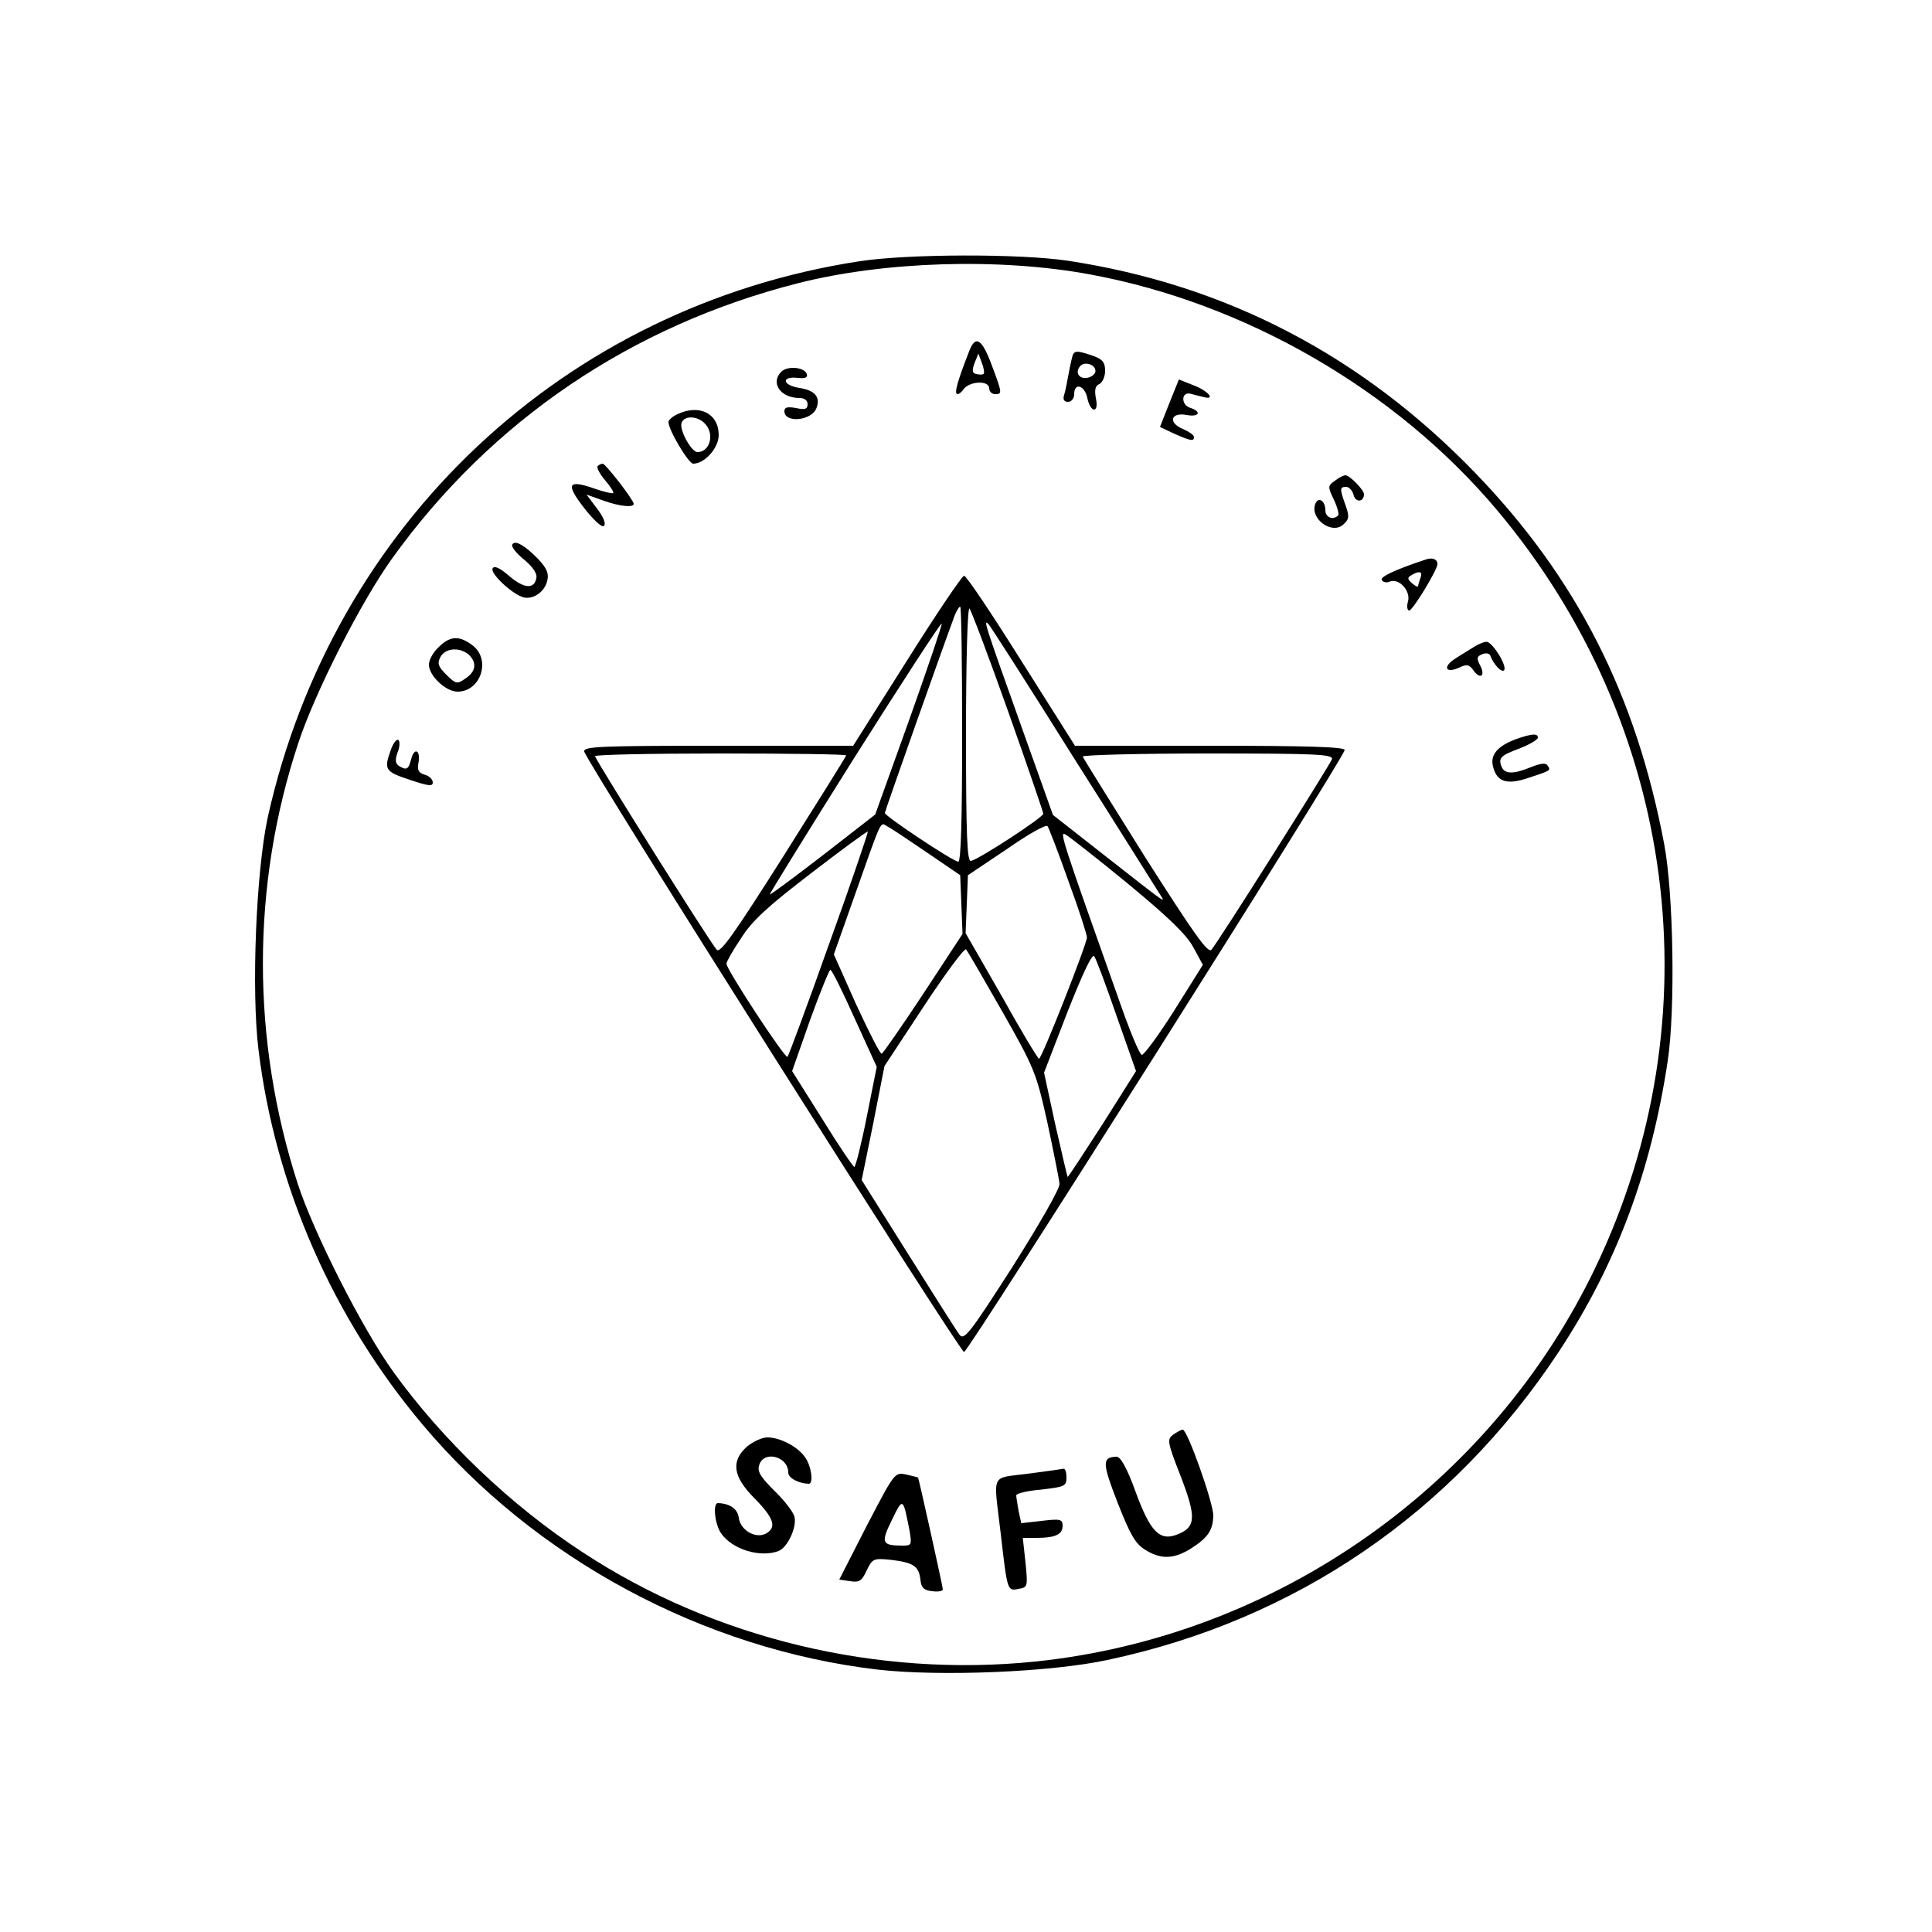 <?xml version="1.0" standalone="no"?>
<!DOCTYPE svg PUBLIC "-//W3C//DTD SVG 20010904//EN"
 "http://www.w3.org/TR/2001/REC-SVG-20010904/DTD/svg10.dtd">
<svg version="1.0" xmlns="http://www.w3.org/2000/svg"
 width="500pt" height="500pt" viewBox="0 0 500 500"
 preserveAspectRatio="xMidYMid meet">

<g transform="translate(0,500) scale(0.1,-0.1)"
fill="#000000" stroke="none">
<path d="M2225 4324 c-764 -117 -1363 -680 -1532 -1439 -30 -138 -43 -447 -24
-602 43 -353 192 -693 424 -969 292 -348 727 -582 1179 -635 160 -18 445 -7
594 25 486 103 892 380 1167 796 150 227 240 468 283 754 20 133 15 434 -9
561 -73 387 -227 690 -490 962 -294 304 -645 486 -1052 548 -125 19 -416 18
-540 -1z m595 -34 c403 -74 794 -300 1055 -611 465 -554 564 -1310 255 -1957
-270 -566 -826 -957 -1450 -1022 -409 -42 -831 59 -1171 282 -186 121 -364
291 -492 469 -79 110 -204 356 -246 484 -121 373 -121 774 1 1142 43 131 163
367 243 478 256 356 618 602 1050 712 224 57 522 66 755 23z"/>
<path d="M2509 4093 c-29 -74 -39 -107 -33 -112 3 -3 11 2 18 12 16 21 66 23
66 2 0 -8 7 -15 15 -15 19 0 19 2 -8 74 -25 68 -42 80 -58 39z m37 -60 c-2 -3
-11 -3 -19 -1 -11 2 -12 9 -5 28 l10 25 9 -24 c5 -13 7 -26 5 -28z"/>
<path d="M2777 4083 c-2 -5 -7 -26 -11 -48 -4 -22 -9 -48 -12 -57 -4 -12 0
-18 10 -18 9 0 16 9 16 20 0 31 27 23 34 -10 3 -16 11 -30 17 -30 7 0 9 11 5
30 -4 22 -1 32 9 36 8 4 15 19 15 34 0 22 -6 30 -31 39 -38 13 -46 14 -52 4z
m58 -43 c0 -8 -10 -16 -22 -18 -22 -3 -32 16 -16 32 12 11 38 2 38 -14z"/>
<path d="M2022 4038 c-29 -29 -2 -68 47 -68 13 0 21 -6 21 -16 0 -13 -7 -15
-30 -10 -22 4 -30 2 -30 -8 0 -32 71 -25 83 8 11 28 -4 46 -44 52 -45 7 -48
31 -4 26 19 -2 26 1 23 10 -6 18 -50 22 -66 6z"/>
<path d="M3026 3956 l-24 -61 36 -17 c43 -19 52 -21 52 -9 0 5 -13 14 -29 21
-39 16 -31 44 10 36 33 -6 40 9 8 19 -23 8 -22 42 2 36 8 -2 22 -6 32 -8 34
-10 16 14 -22 29 l-40 16 -25 -62z"/>
<path d="M1753 3928 c-13 -6 -23 -15 -23 -20 0 -21 52 -108 64 -108 30 0 66
41 66 74 0 56 -50 81 -107 54z m71 -24 c26 -26 14 -74 -19 -74 -16 0 -48 59
-41 76 7 19 41 18 60 -2z"/>
<path d="M1547 3794 c-4 -4 5 -20 19 -37 14 -16 23 -31 21 -33 -2 -2 -24 3
-47 11 -71 25 -77 13 -28 -50 25 -32 46 -51 51 -46 6 6 -2 24 -18 45 l-27 36
42 -15 c44 -16 80 -19 80 -9 0 10 -73 104 -80 104 -4 0 -10 -3 -13 -6z"/>
<path d="M3455 3756 c-19 -13 -19 -16 -3 -49 9 -19 14 -38 11 -41 -13 -13 -33
-5 -33 13 0 25 -18 37 -26 17 -15 -39 45 -82 74 -52 14 13 14 21 4 49 -15 42
-15 47 2 47 7 0 16 -9 19 -21 5 -20 27 -19 27 2 0 11 -37 49 -48 49 -5 0 -17
-6 -27 -14z"/>
<path d="M1326 3591 c-4 -5 10 -23 30 -39 23 -19 35 -37 32 -48 -5 -30 -33
-27 -71 6 -23 20 -38 27 -42 19 -8 -11 47 -64 77 -74 25 -9 57 12 64 41 5 19
0 32 -22 56 -36 37 -61 51 -68 39z"/>
<path d="M3690 3552 c-79 -26 -119 -45 -114 -53 3 -6 13 -8 21 -4 24 9 54 -24
47 -51 -4 -13 -2 -24 3 -24 9 0 73 105 73 120 0 13 -13 18 -30 12z m-14 -48
c-3 -9 -6 -18 -6 -21 0 -3 -7 0 -15 7 -13 11 -13 15 -3 21 21 13 31 10 24 -7z"/>
<path d="M2347 3290 l-139 -220 -350 0 c-307 0 -349 -2 -346 -15 5 -26 972
-1554 983 -1554 11 0 985 1540 985 1558 0 8 -97 11 -349 11 l-349 0 -139 220
c-76 121 -142 220 -148 220 -5 0 -72 -99 -148 -220z m143 -190 c0 -221 -3
-330 -10 -330 -13 0 -190 118 -190 126 0 5 154 440 181 512 5 12 11 22 14 22
3 0 5 -148 5 -330z m119 59 c50 -141 91 -261 91 -265 -1 -10 -165 -117 -187
-122 -10 -3 -13 61 -13 329 0 190 4 329 9 324 5 -6 50 -125 100 -266z m-256
-22 l-88 -245 -135 -105 c-74 -57 -136 -103 -138 -102 -1 1 97 160 219 354
122 193 224 350 226 347 2 -2 -36 -114 -84 -249z m422 -92 c115 -181 215 -341
224 -355 19 -30 31 -38 -144 99 l-130 102 -81 227 c-95 266 -100 281 -86 267
5 -5 103 -158 217 -340z m-585 0 c0 -2 -73 -119 -162 -260 -128 -202 -164
-253 -173 -243 -17 18 -315 493 -315 501 0 4 146 7 325 7 179 0 325 -2 325 -5z
m1257 -10 c-8 -19 -296 -476 -312 -493 -9 -10 -46 43 -171 239 -87 139 -160
256 -162 261 -2 4 143 8 323 8 283 0 326 -2 322 -15z m-1047 -242 l85 -58 3
-76 3 -76 -101 -154 c-56 -85 -105 -155 -108 -156 -4 -2 -33 56 -66 127 l-58
130 52 147 c75 212 67 195 87 184 10 -5 56 -36 103 -68z m365 -73 c27 -73 48
-139 48 -146 0 -17 -117 -314 -124 -314 -3 0 -47 73 -97 163 l-93 162 3 75 3
75 100 67 c54 38 102 65 106 60 3 -4 28 -68 54 -142z m-619 -162 c-56 -158
-105 -290 -108 -293 -6 -6 -158 226 -158 241 0 5 17 35 38 66 28 45 70 83 181
168 79 61 145 109 147 108 1 -2 -43 -133 -100 -290z m773 155 c103 -85 151
-131 169 -164 l25 -46 -74 -118 c-41 -65 -79 -116 -84 -115 -6 1 -32 64 -58
139 -152 428 -156 441 -139 431 9 -5 82 -62 161 -127z m-325 -331 c84 -148 88
-159 117 -289 16 -75 30 -145 31 -157 1 -12 -53 -106 -122 -215 -111 -173
-125 -191 -137 -175 -7 9 -67 104 -133 209 l-120 191 30 147 29 148 102 155
c56 85 105 151 109 147 4 -4 46 -77 94 -161z m296 -12 l50 -142 -87 -138 c-49
-76 -89 -137 -90 -136 -1 1 -15 62 -32 136 l-29 134 61 158 c40 101 64 152 69
143 5 -7 31 -77 58 -155z m-678 -6 l57 -125 -26 -130 c-14 -71 -29 -129 -32
-129 -3 0 -41 56 -83 124 l-78 124 46 131 c26 72 50 131 53 131 4 0 32 -57 63
-126z"/>
<path d="M1135 3325 c-14 -13 -25 -33 -25 -45 0 -29 44 -70 74 -70 60 0 87 82
40 119 -35 27 -59 26 -89 -4z m80 -21 c20 -21 16 -43 -12 -61 -20 -14 -24 -13
-48 11 -21 21 -24 29 -15 46 13 24 52 26 75 4z"/>
<path d="M3815 3326 c-11 -7 -33 -20 -48 -30 -34 -21 -27 -40 9 -24 20 10 27
8 38 -8 18 -24 31 -12 16 15 -9 18 -8 22 6 28 10 4 19 2 21 -4 8 -22 30 -46
36 -37 7 13 -32 74 -46 73 -7 0 -21 -6 -32 -13z"/>
<path d="M3923 3087 c-48 -18 -67 -41 -59 -71 10 -40 36 -48 92 -29 58 19 58
19 49 32 -4 7 -17 6 -42 -4 -46 -19 -69 -19 -77 1 -9 23 -2 29 49 48 25 10 45
22 45 27 0 12 -17 10 -57 -4z"/>
<path d="M1011 3058 c-18 -50 -14 -55 49 -76 48 -16 60 -18 60 -7 0 8 -9 17
-21 20 -16 5 -20 13 -16 31 6 33 -11 41 -19 9 -7 -27 -12 -29 -32 -17 -9 7
-10 15 -3 35 6 14 6 29 2 32 -5 3 -14 -9 -20 -27z"/>
<path d="M3036 1287 c-16 -12 -15 -19 19 -106 41 -106 40 -132 -5 -151 -48
-20 -72 3 -111 109 -22 61 -39 91 -49 91 -38 -1 -38 -15 2 -118 33 -84 46
-107 72 -123 40 -25 73 -24 116 2 46 29 59 48 60 87 0 33 -67 222 -79 222 -4
0 -15 -6 -25 -13z"/>
<path d="M1934 1257 c-43 -38 -38 -78 19 -135 50 -51 58 -75 29 -91 -27 -14
-66 9 -70 41 -3 23 -23 37 -54 38 -14 0 -8 -55 8 -78 29 -42 101 -64 149 -46
23 9 48 62 41 89 -3 12 -27 43 -52 67 -36 36 -45 50 -39 67 12 38 75 22 75
-20 0 -14 26 -28 53 -29 13 0 7 45 -9 68 -19 28 -65 52 -98 52 -14 0 -37 -11
-52 -23z"/>
<path d="M2660 1186 c-98 -13 -89 6 -70 -156 17 -148 17 -148 46 -142 24 4 24
6 18 68 l-7 64 36 0 c48 0 67 9 67 31 0 17 -5 19 -54 13 l-53 -6 -7 32 c-3 18
-6 36 -6 40 0 5 29 12 65 15 60 7 65 9 65 31 0 13 -3 23 -7 23 -5 -1 -46 -7
-93 -13z"/>
<path d="M2243 1051 l-71 -139 28 -4 c24 -4 31 1 43 28 15 30 17 32 64 27 57
-7 71 -16 75 -51 2 -21 9 -28 31 -30 15 -2 27 0 27 5 0 7 -62 286 -64 289 -1
1 -14 4 -31 8 -30 6 -30 5 -102 -133z m111 -13 c6 -36 5 -38 -18 -38 -54 0
-57 7 -28 66 29 60 29 59 46 -28z"/>
</g>
</svg>
